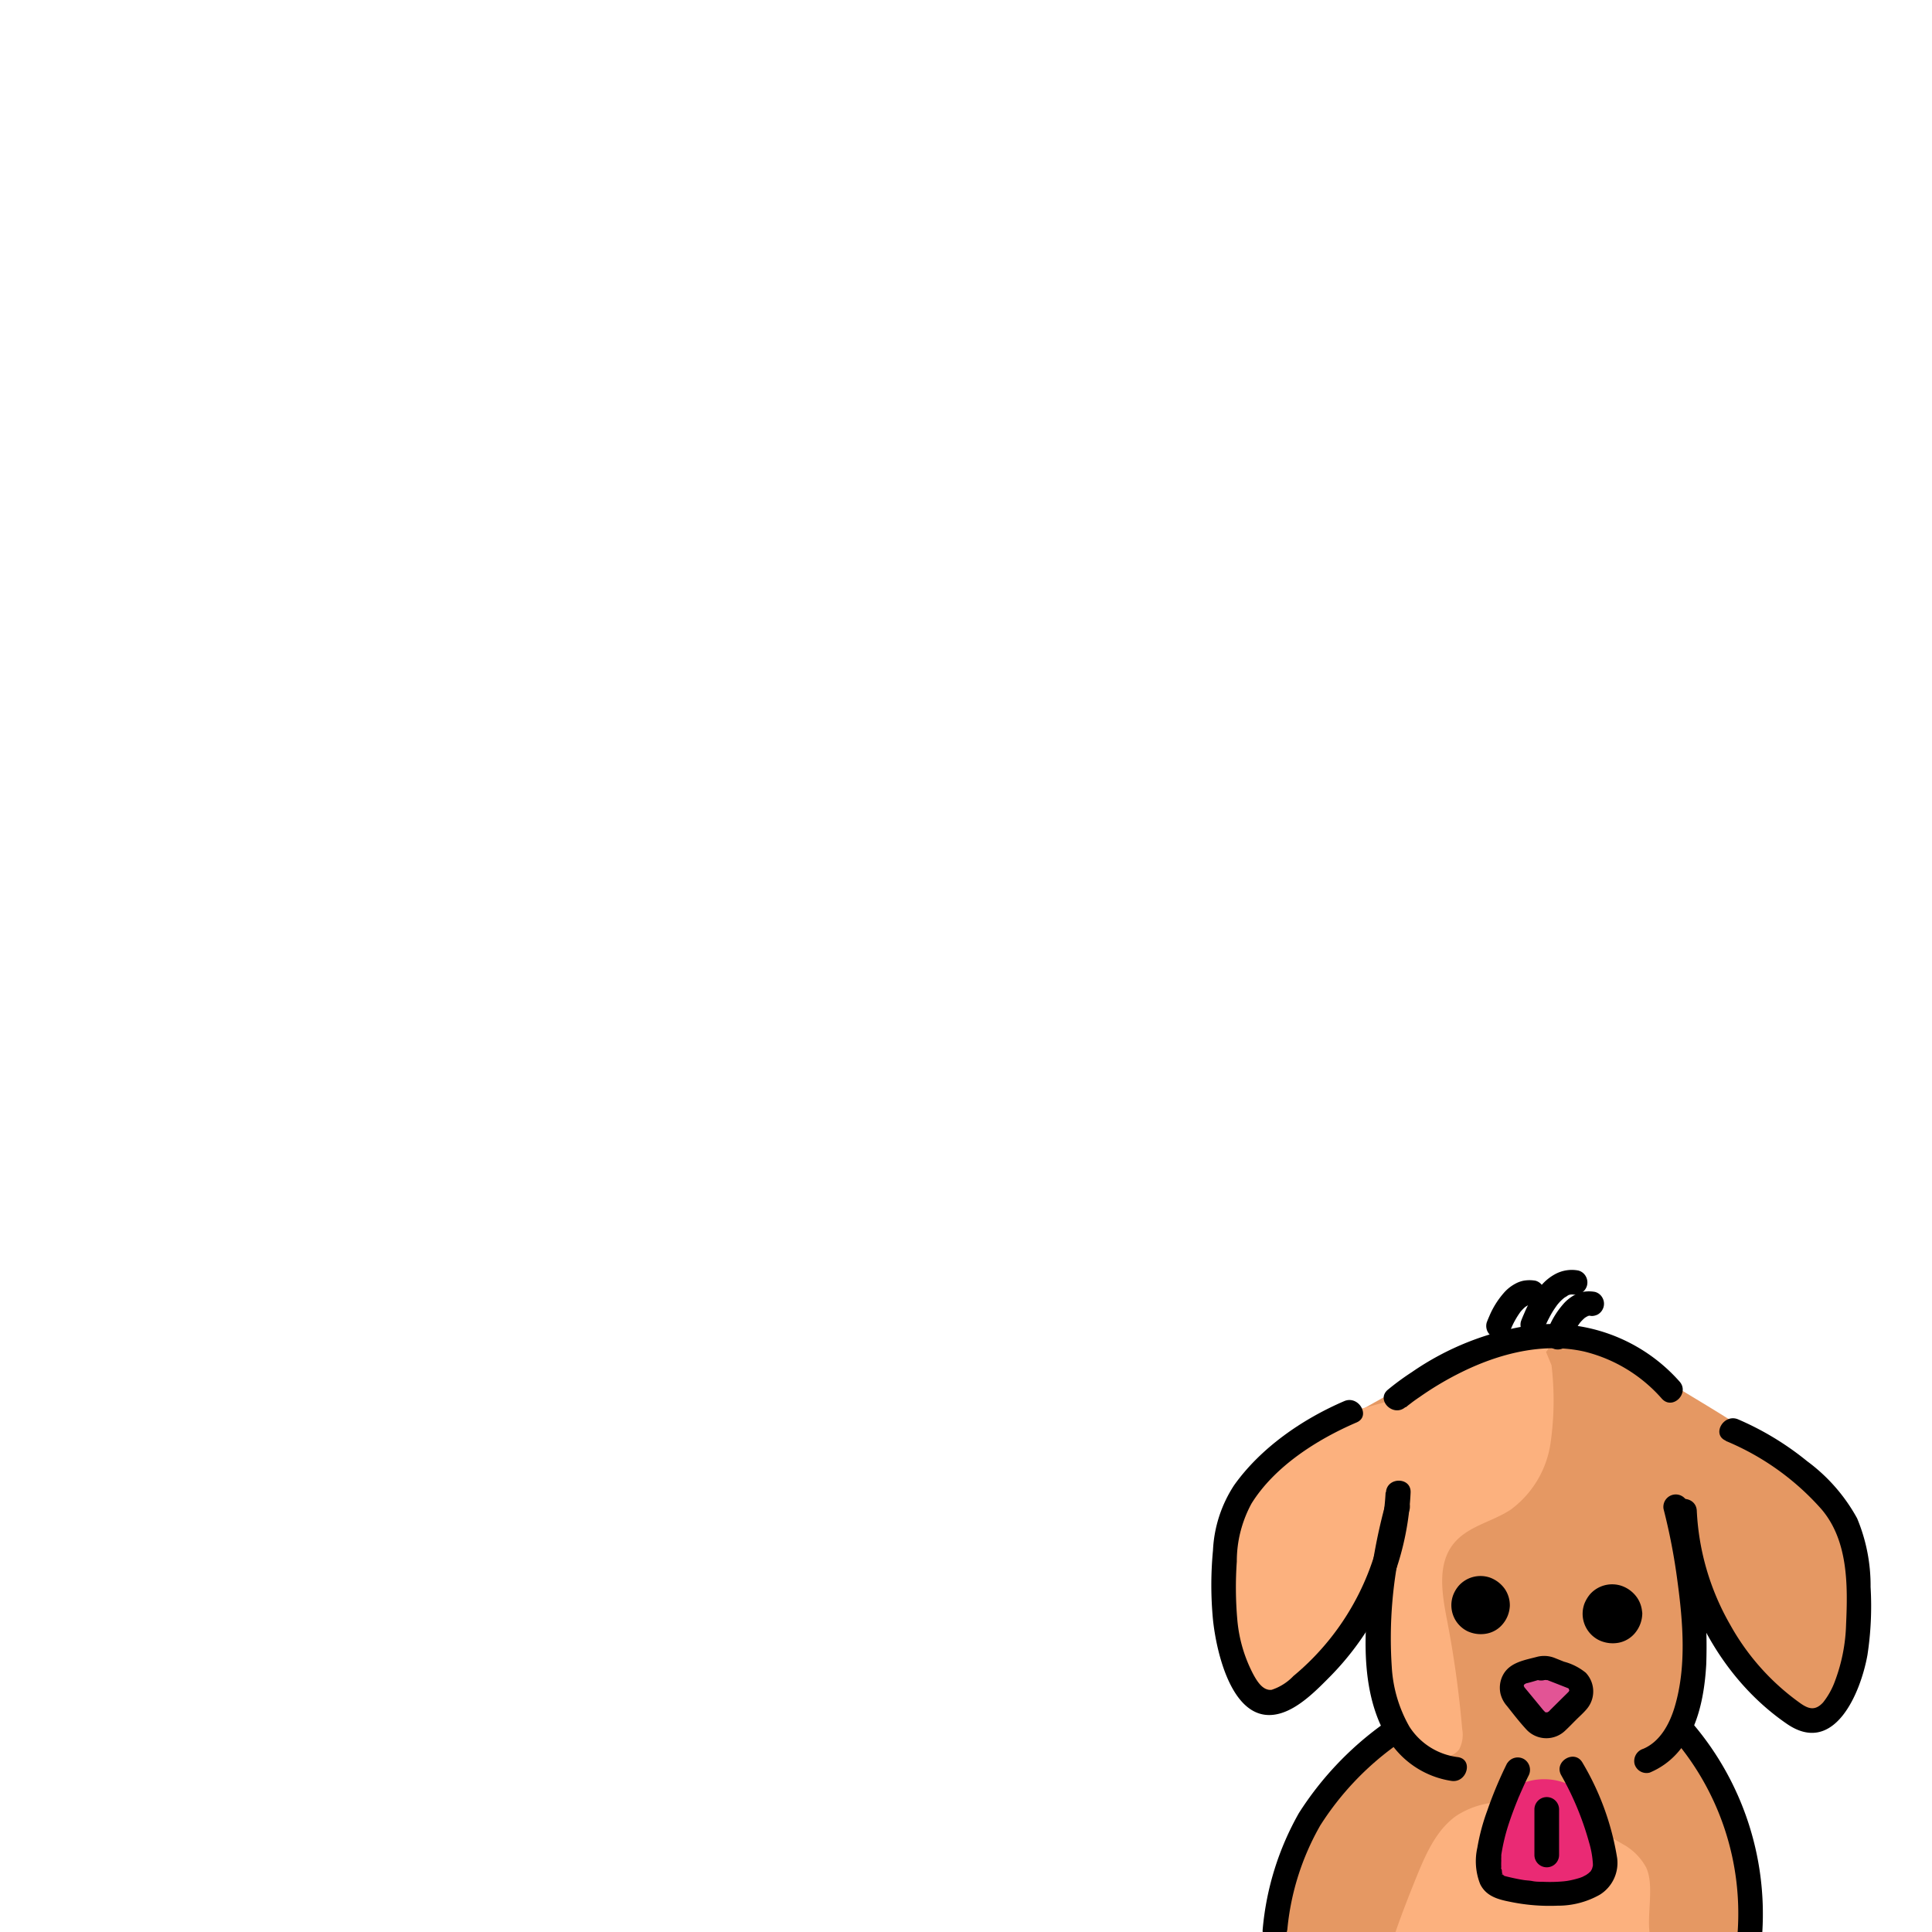 <svg xmlns="http://www.w3.org/2000/svg" viewBox="0 0 235 235"><g id="accessory-5"><path d="M154.2,233.25l4.78-8.56c2.37-4.24,4.78-8.53,8.13-12.05a8.94,8.94,0,0,0,1.85-2.36,7.76,7.76,0,0,0,.19-4.28l-1.64-11.34s-8.14,13.89-13.91,11.56S143.83,184,155,177.55s28.33-16.41,31.45-15.65c0,0,9.16.49,13,3.85s25.49,13.62,26.71,22.07.62,27.06-10.6,18.87-9.39-15.48-9.39-15.48v14.68s-1.6,3.07,1.07,7.84,6.33,15.36,5.69,21.31H153.59Z" fill="#e59863" fill-rule="evenodd"/><path d="M187.41,203c-.58.15-1.39.38-2.19.61a1.76,1.76,0,0,0-.87,2.83l2.38,2.89a1.77,1.77,0,0,0,2.62.13L191.8,207a1.78,1.78,0,0,0-.6-2.91L188.51,203A1.73,1.73,0,0,0,187.41,203Z" fill="#e25495" fill-rule="evenodd"/><path d="M169.58,235.49c.85-2.54,1.83-5,2.84-7.5,1.11-2.69,2.38-5.49,4.76-7.15a10.48,10.48,0,0,1,7.39-1.5,28.53,28.53,0,0,1,7.35,2.3,38.06,38.06,0,0,1,5.48,2.68,7.07,7.07,0,0,1,2.83,2.83c1.05,2.26,0,5.88.48,8.34Z" fill="#fcb17e" fill-rule="evenodd"/><path d="M188.72,166.06a36.34,36.34,0,0,1-.13,9.55,12.22,12.22,0,0,1-4.81,8c-2.27,1.52-5.26,2-7,4.19-2,2.52-1.37,6.15-.76,9.31a126.75,126.75,0,0,1,1.83,13.17,3.86,3.86,0,0,1-.37,2.52,2.58,2.58,0,0,1-3.05.73,6.25,6.25,0,0,1-2.53-2.18,22.36,22.36,0,0,1-4.51-13.84L157,204.93c-1,.72-2.16,1.48-3.39,1.29-1.72-.25-2.62-2.16-3.07-3.84a29.79,29.79,0,0,1,3.71-23.47c4.43-6.85,7.95-6.36,15.65-8.8,2.92-.92,10.45-4.83,13-6.45,1.12-.69,2.17-1.69,3.49-1.76s2.63,1.65,1.66,2.54" fill="#fcb17e" fill-rule="evenodd"/><path d="M183.45,217.73a11.53,11.53,0,0,0-3.68,7.92,5.93,5.93,0,0,0,.39,2.58,5.46,5.46,0,0,0,2.68,2.53A8.74,8.74,0,0,0,193,228.91a7.94,7.94,0,0,0,.2-10.12,7.28,7.28,0,0,0-9.92-.79" fill="#ea2a74" fill-rule="evenodd"/><path d="M168.57,182.76a67.73,67.73,0,0,0-2.06,10.84c-.66,5.75-.87,12.53,2.19,17.7a11,11,0,0,0,7.84,5.32c1.89.29,2.71-2.6.8-2.89a8.17,8.17,0,0,1-5.9-3.7,16.51,16.51,0,0,1-2.15-7.26,52.62,52.62,0,0,1,1.32-15.72c.26-1.17.53-2.34.86-3.49a1.51,1.51,0,0,0-2.9-.8Z"/><path d="M202.35,183.56a73.17,73.17,0,0,1,1.68,8.71c.68,5,1.13,10.44-.32,15.32-.61,2.06-1.76,4.25-3.84,5.13a1.56,1.56,0,0,0-1.05,1.84,1.51,1.51,0,0,0,1.85,1.05c5.21-2.19,6.58-8,6.87-13.17a64,64,0,0,0-1.48-16.09c-.25-1.2-.5-2.4-.81-3.59a1.51,1.51,0,0,0-2.9.8Z"/><path d="M187,201.52c-1.49.4-3.25.65-4.11,2.09a3.33,3.33,0,0,0-.38,2.39,3.54,3.54,0,0,0,.8,1.52c.79,1,1.56,2,2.42,2.92a3.31,3.31,0,0,0,4.67.05c.44-.41.85-.84,1.28-1.27s.9-.84,1.29-1.3a3.3,3.3,0,0,0-.09-4.46,7,7,0,0,0-2.64-1.34l-1.15-.46a3.47,3.47,0,0,0-2.09-.14,1.52,1.52,0,0,0-1,1.84,1.54,1.54,0,0,0,1.85,1c.32-.07,0,0,0,0a1,1,0,0,1,.25,0c-.05,0-.3-.08,0,0l.12,0,.15.06.82.32,1.68.66c.13,0-.06,0-.23-.1l.12.07c.11,0,.15.17,0,0s0,0,0,0l.09.09c.18.18-.08-.06-.07-.1a1.18,1.18,0,0,0,.1.19c.12.14-.08-.3-.05-.12a.43.43,0,0,0,.05.16c.06.12,0-.16,0-.19a1,1,0,0,0,0,.17,1.09,1.09,0,0,0,0,.17s.09-.37,0-.14a.56.56,0,0,0,0,.12c0,.15.17-.28,0-.07a.61.61,0,0,0-.09.16s.25-.28.06-.09l-.07.08a1.85,1.85,0,0,0-.14.14l-.62.61-1.46,1.45-.17.18,0,0c-.22.23.15-.07,0,0a1,1,0,0,0-.17.1c-.14.1.12-.08.13-.06l-.19.06c-.26.08.1-.05.12,0H188c-.23,0,.09-.06.11,0s-.13,0-.14,0c-.17-.06.27.17,0,0a.7.7,0,0,1-.16-.1s.27.27.07,0l-.15-.15-.1-.12-.5-.61-1.37-1.66-.41-.49s.18.3.07.07a.47.47,0,0,0-.07-.12c-.09-.12.09.31,0,.07,0,0,0-.16,0-.17s0,.35,0,.09a.48.48,0,0,0,0-.12l0,.18,0-.12a.84.84,0,0,0,0-.12c0-.16-.17.29,0,.08l.09-.15c.12-.21-.18.17-.05.07a.74.74,0,0,0,.13-.12c.09-.1-.3.16-.05.06l.12-.07c.11-.1-.31.09-.06,0,.74-.16,1.46-.41,2.19-.61a1.52,1.52,0,0,0,1.05-1.84A1.54,1.54,0,0,0,187,201.52Z"/><path d="M183.35,214.41a49.22,49.22,0,0,0-2.44,5.81,25.24,25.24,0,0,0-1.21,4.51,7.55,7.55,0,0,0,.34,4.44c.71,1.46,2.13,1.86,3.61,2.15a23.61,23.61,0,0,0,5.81.48,10.32,10.32,0,0,0,5.14-1.34,4.55,4.55,0,0,0,2.1-4.48,32.84,32.84,0,0,0-4.21-11.57c-.94-1.68-3.53-.17-2.59,1.52a35.86,35.86,0,0,1,3.39,8.18,11.49,11.49,0,0,1,.46,2.56c0,.08,0,.17,0,.26,0-.06.07-.31,0,0s-.07.26-.11.4.12-.23,0,0l-.08.15c-.22.34.1,0-.14.19l-.3.28c.27-.23-.12.07-.19.11s-.26.14-.4.21l-.12.06c.17-.07-.21.07-.2.07-.32.1-.64.19-1,.27a7.5,7.5,0,0,1-1.05.17,18.24,18.24,0,0,1-2.56.05c-.39,0-.78,0-1.18-.08s-.76-.08-1.07-.13c-.77-.12-1.53-.29-2.29-.48-.23-.06-.26-.13,0,0l-.29-.17c.24.12.18.05,0,0s-.17-.22,0,0,0,0,0-.05-.17-.37-.08-.13,0-.1,0-.16,0-.26-.08-.38,0-.28,0,.1a2.28,2.28,0,0,1,0-.26,7.85,7.85,0,0,1,0-.84,2.93,2.93,0,0,1,0-.41c0-.06,0-.12,0-.18,0-.42-.05.32,0-.1a23.61,23.61,0,0,1,1-4.05c.25-.75.53-1.49.82-2.23.06-.15.13-.31.19-.47s.21-.51.16-.37l.14-.34.17-.38c.26-.59.53-1.18.82-1.76a1.53,1.53,0,0,0-.54-2.05,1.51,1.51,0,0,0-2.05.53Z"/><path d="M171,171.17l.47-.38c-.37.29.24-.17.36-.27.29-.21.57-.41.87-.61a38.35,38.35,0,0,1,5.06-3c4.58-2.26,9.94-3.66,15-2.5a18.38,18.38,0,0,1,9.39,5.73c1.31,1.43,3.43-.7,2.12-2.12A20.75,20.75,0,0,0,186,161.23a34.08,34.08,0,0,0-14.27,5.67,31.89,31.89,0,0,0-2.93,2.15c-1.47,1.25.66,3.36,2.13,2.12Z"/><path d="M186.64,220.09v5.54a1.5,1.5,0,0,0,3,0v-5.54a1.5,1.5,0,0,0-3,0Z"/><path d="M187.86,161.57a3.66,3.66,0,0,1,.18-.46c.05-.13-.2.44-.1.22a.61.61,0,0,0,.05-.12l.13-.28c.1-.21.2-.42.31-.62a10.44,10.44,0,0,1,.85-1.4l.12-.17c.18-.25-.19.23-.08.09l.27-.32a5.18,5.18,0,0,1,.63-.61l.06-.05c.18-.16-.17.12-.17.12s.16-.12.2-.14l.38-.23c.15-.07.41-.11-.09,0l.18-.07a3.57,3.57,0,0,1,.47-.11l-.4.06a2.66,2.66,0,0,1,.69,0l-.4-.05h.05a1.59,1.59,0,0,0,1.15-.15,1.53,1.53,0,0,0,.69-.89,1.51,1.51,0,0,0-.15-1.16,1.45,1.45,0,0,0-.9-.69,4.27,4.27,0,0,0-2.8.43,6,6,0,0,0-1.74,1.42,12.73,12.73,0,0,0-2,3.27c-.15.35-.31.7-.44,1.07a1.51,1.51,0,0,0,1,1.84,1.55,1.55,0,0,0,1.85-1Z"/><path d="M191,163.07a3.47,3.47,0,0,1,.16-.41L191,163a10.27,10.27,0,0,1,1.26-2.21l-.24.3a5.47,5.47,0,0,1,.89-.91l-.31.24a3.49,3.49,0,0,1,.67-.4l-.36.16a1.8,1.8,0,0,1,.55-.15l-.4,0a2.44,2.44,0,0,1,.54,0l-.4,0h0a1.67,1.67,0,0,0,1.16-.15,1.52,1.52,0,0,0,.69-.9,1.49,1.49,0,0,0-.15-1.15,1.45,1.45,0,0,0-.9-.69,4.21,4.21,0,0,0-1.46,0,4,4,0,0,0-1,.37,4.94,4.94,0,0,0-1.44,1.17,10.28,10.28,0,0,0-1.66,2.65c-.13.3-.27.61-.38.92a1.57,1.57,0,0,0,.15,1.16,1.59,1.59,0,0,0,.9.69,1.55,1.55,0,0,0,1.85-1.05Z"/><path d="M183.76,161.71l.16-.4-.15.36a10.16,10.16,0,0,1,1.26-2.22l-.24.31a5.06,5.06,0,0,1,.88-.91l-.3.23a3.45,3.45,0,0,1,.67-.39l-.36.15a2.39,2.39,0,0,1,.54-.15l-.4.05a2,2,0,0,1,.55,0l-.4-.06h0a1.67,1.67,0,0,0,1.16-.15,1.59,1.59,0,0,0,.69-.9,1.57,1.57,0,0,0-.16-1.16,1.47,1.47,0,0,0-.89-.69,4.21,4.21,0,0,0-1.46,0,3.54,3.54,0,0,0-1,.37,4.94,4.94,0,0,0-1.44,1.17,10.39,10.39,0,0,0-1.66,2.64c-.13.31-.27.61-.38.93a1.54,1.54,0,0,0,.15,1.15,1.5,1.5,0,0,0,2.74-.36Z"/><circle cx="180.09" cy="195.29" r="2.06"/><path d="M180.65,195.29a2.46,2.46,0,0,1,0,.28l.05-.39a2.11,2.11,0,0,1-.15.53l.16-.36a3.14,3.14,0,0,1-.28.46l.23-.3a2.73,2.73,0,0,1-.34.34l.31-.24a3.14,3.14,0,0,1-.46.28l.35-.15a1.88,1.88,0,0,1-.53.14l.4,0a2.72,2.72,0,0,1-.57,0l.4,0a2,2,0,0,1-.53-.14l.36.15a2.69,2.69,0,0,1-.46-.28l.3.24c-.12-.11-.23-.22-.34-.34l.24.3a3.14,3.14,0,0,1-.28-.46l.15.36a2.08,2.08,0,0,1-.14-.53l.05.39a2.62,2.62,0,0,1,0-.56l-.05.39a2.08,2.08,0,0,1,.14-.53l-.15.36a2.69,2.69,0,0,1,.28-.46l-.24.3c.11-.12.22-.23.34-.34l-.3.24a2.69,2.69,0,0,1,.46-.28l-.36.15a2,2,0,0,1,.53-.14l-.4.05a2.72,2.72,0,0,1,.57,0l-.4-.05a1.88,1.88,0,0,1,.53.14l-.35-.15a3.14,3.14,0,0,1,.46.28l-.31-.24a2.73,2.73,0,0,1,.34.34l-.23-.3a2.69,2.69,0,0,1,.28.46l-.16-.36a2.11,2.11,0,0,1,.15.53l-.05-.39a2.46,2.46,0,0,1,0,.28,1.5,1.5,0,0,0,3,0,3.54,3.54,0,0,0-.6-2,3.83,3.83,0,0,0-1.82-1.4,3.55,3.55,0,0,0-3.8,1,3.93,3.93,0,0,0-.68,1.15,3.56,3.56,0,0,0,.27,3,3.53,3.53,0,0,0,1.47,1.37,3.84,3.84,0,0,0,2.36.29,3.31,3.31,0,0,0,1.88-1.09,3.67,3.67,0,0,0,.92-2.38,1.5,1.5,0,0,0-3,0Z"/><circle cx="196.12" cy="196.33" r="2.12"/><path d="M196.75,196.33c0,.09,0,.19,0,.29l.05-.4a2.64,2.64,0,0,1-.15.55l.15-.36a2.05,2.05,0,0,1-.29.47l.24-.3a2.32,2.32,0,0,1-.35.35l.3-.23a2.08,2.08,0,0,1-.48.28l.36-.15a2.39,2.39,0,0,1-.54.15l.39,0a2.81,2.81,0,0,1-.58,0l.4,0a2.64,2.64,0,0,1-.55-.15l.36.15a2.31,2.31,0,0,1-.48-.28l.31.23a1.93,1.93,0,0,1-.35-.35l.23.3a2,2,0,0,1-.28-.47l.15.36a1.8,1.8,0,0,1-.15-.55l.05.4a2,2,0,0,1,0-.59l-.05.4a1.67,1.67,0,0,1,.15-.54l-.15.35a2.25,2.25,0,0,1,.28-.47l-.23.3a2.32,2.32,0,0,1,.35-.35l-.31.23a2.87,2.87,0,0,1,.48-.28l-.36.15a2.64,2.64,0,0,1,.55-.15l-.4.05a2.81,2.81,0,0,1,.58,0l-.39-.05a2.39,2.39,0,0,1,.54.15l-.36-.15a2.52,2.52,0,0,1,.48.28l-.3-.23a2.89,2.89,0,0,1,.35.35l-.24-.3a2.29,2.29,0,0,1,.29.47l-.15-.35a2.39,2.39,0,0,1,.15.54l-.05-.4c0,.1,0,.2,0,.3a1.5,1.5,0,1,0,3,0,3.59,3.59,0,0,0-.62-2,3.84,3.84,0,0,0-1.85-1.42,3.6,3.6,0,0,0-3.87,1,4.24,4.24,0,0,0-.69,1.16,3.56,3.56,0,0,0-.21,1,3.58,3.58,0,0,0,2,3.44,3.89,3.89,0,0,0,2.4.3,3.42,3.42,0,0,0,1.91-1.11,3.81,3.81,0,0,0,.94-2.42,1.5,1.5,0,0,0-3,0Z"/><path d="M209.92,175.27a31.76,31.76,0,0,1,11.63,8.3c3.25,3.8,3.22,9.23,3,14a21.17,21.17,0,0,1-1.32,6.82,9.33,9.33,0,0,1-1.47,2.68c-1,1.09-1.83.8-2.92,0a28.94,28.94,0,0,1-8.38-9.43,30.74,30.74,0,0,1-4.07-13.88c-.09-1.92-3.09-1.93-3,0,.46,10,5.57,20.16,13.94,25.91,5.78,4,9-3.78,9.82-8.37a39.35,39.35,0,0,0,.38-8.26,21.16,21.16,0,0,0-1.64-8.36,21.37,21.37,0,0,0-6.07-6.94,35.42,35.42,0,0,0-8.39-5.09c-1.75-.76-3.28,1.83-1.51,2.59Z"/><path d="M168.54,181.51a31.1,31.1,0,0,1-11.22,22.36,6.39,6.39,0,0,1-2.64,1.67c-1.09.14-1.81-1.1-2.25-1.91A17.51,17.51,0,0,1,150.5,197a45,45,0,0,1-.06-7.06,14.67,14.67,0,0,1,1.79-7.06c2.81-4.52,8-7.81,12.78-9.86,1.77-.76.24-3.35-1.51-2.59-5.09,2.19-10.15,5.67-13.39,10.23a15.8,15.8,0,0,0-2.57,7.94,44.48,44.48,0,0,0,0,8.4c.41,4,2.45,13.24,8.35,11.36,2.27-.72,4.36-2.88,6-4.54a34.67,34.67,0,0,0,4.62-5.89,34.12,34.12,0,0,0,5.07-16.38c.09-1.93-2.91-1.93-3,0Z"/><path d="M168.2,209.73A39.4,39.4,0,0,0,158,220.52a34.86,34.86,0,0,0-4.41,14.13c-.21,1.92,2.79,1.9,3,0a31.36,31.36,0,0,1,4-12.61,35.36,35.36,0,0,1,9.17-9.72c1.51-1.15,0-3.76-1.52-2.59Z"/><path d="M203.91,211.89A32.66,32.66,0,0,1,211.36,235c-.13,1.93,2.87,1.92,3,0A35.68,35.68,0,0,0,206,209.77c-1.24-1.48-3.35.65-2.12,2.12Z"/></g></svg>